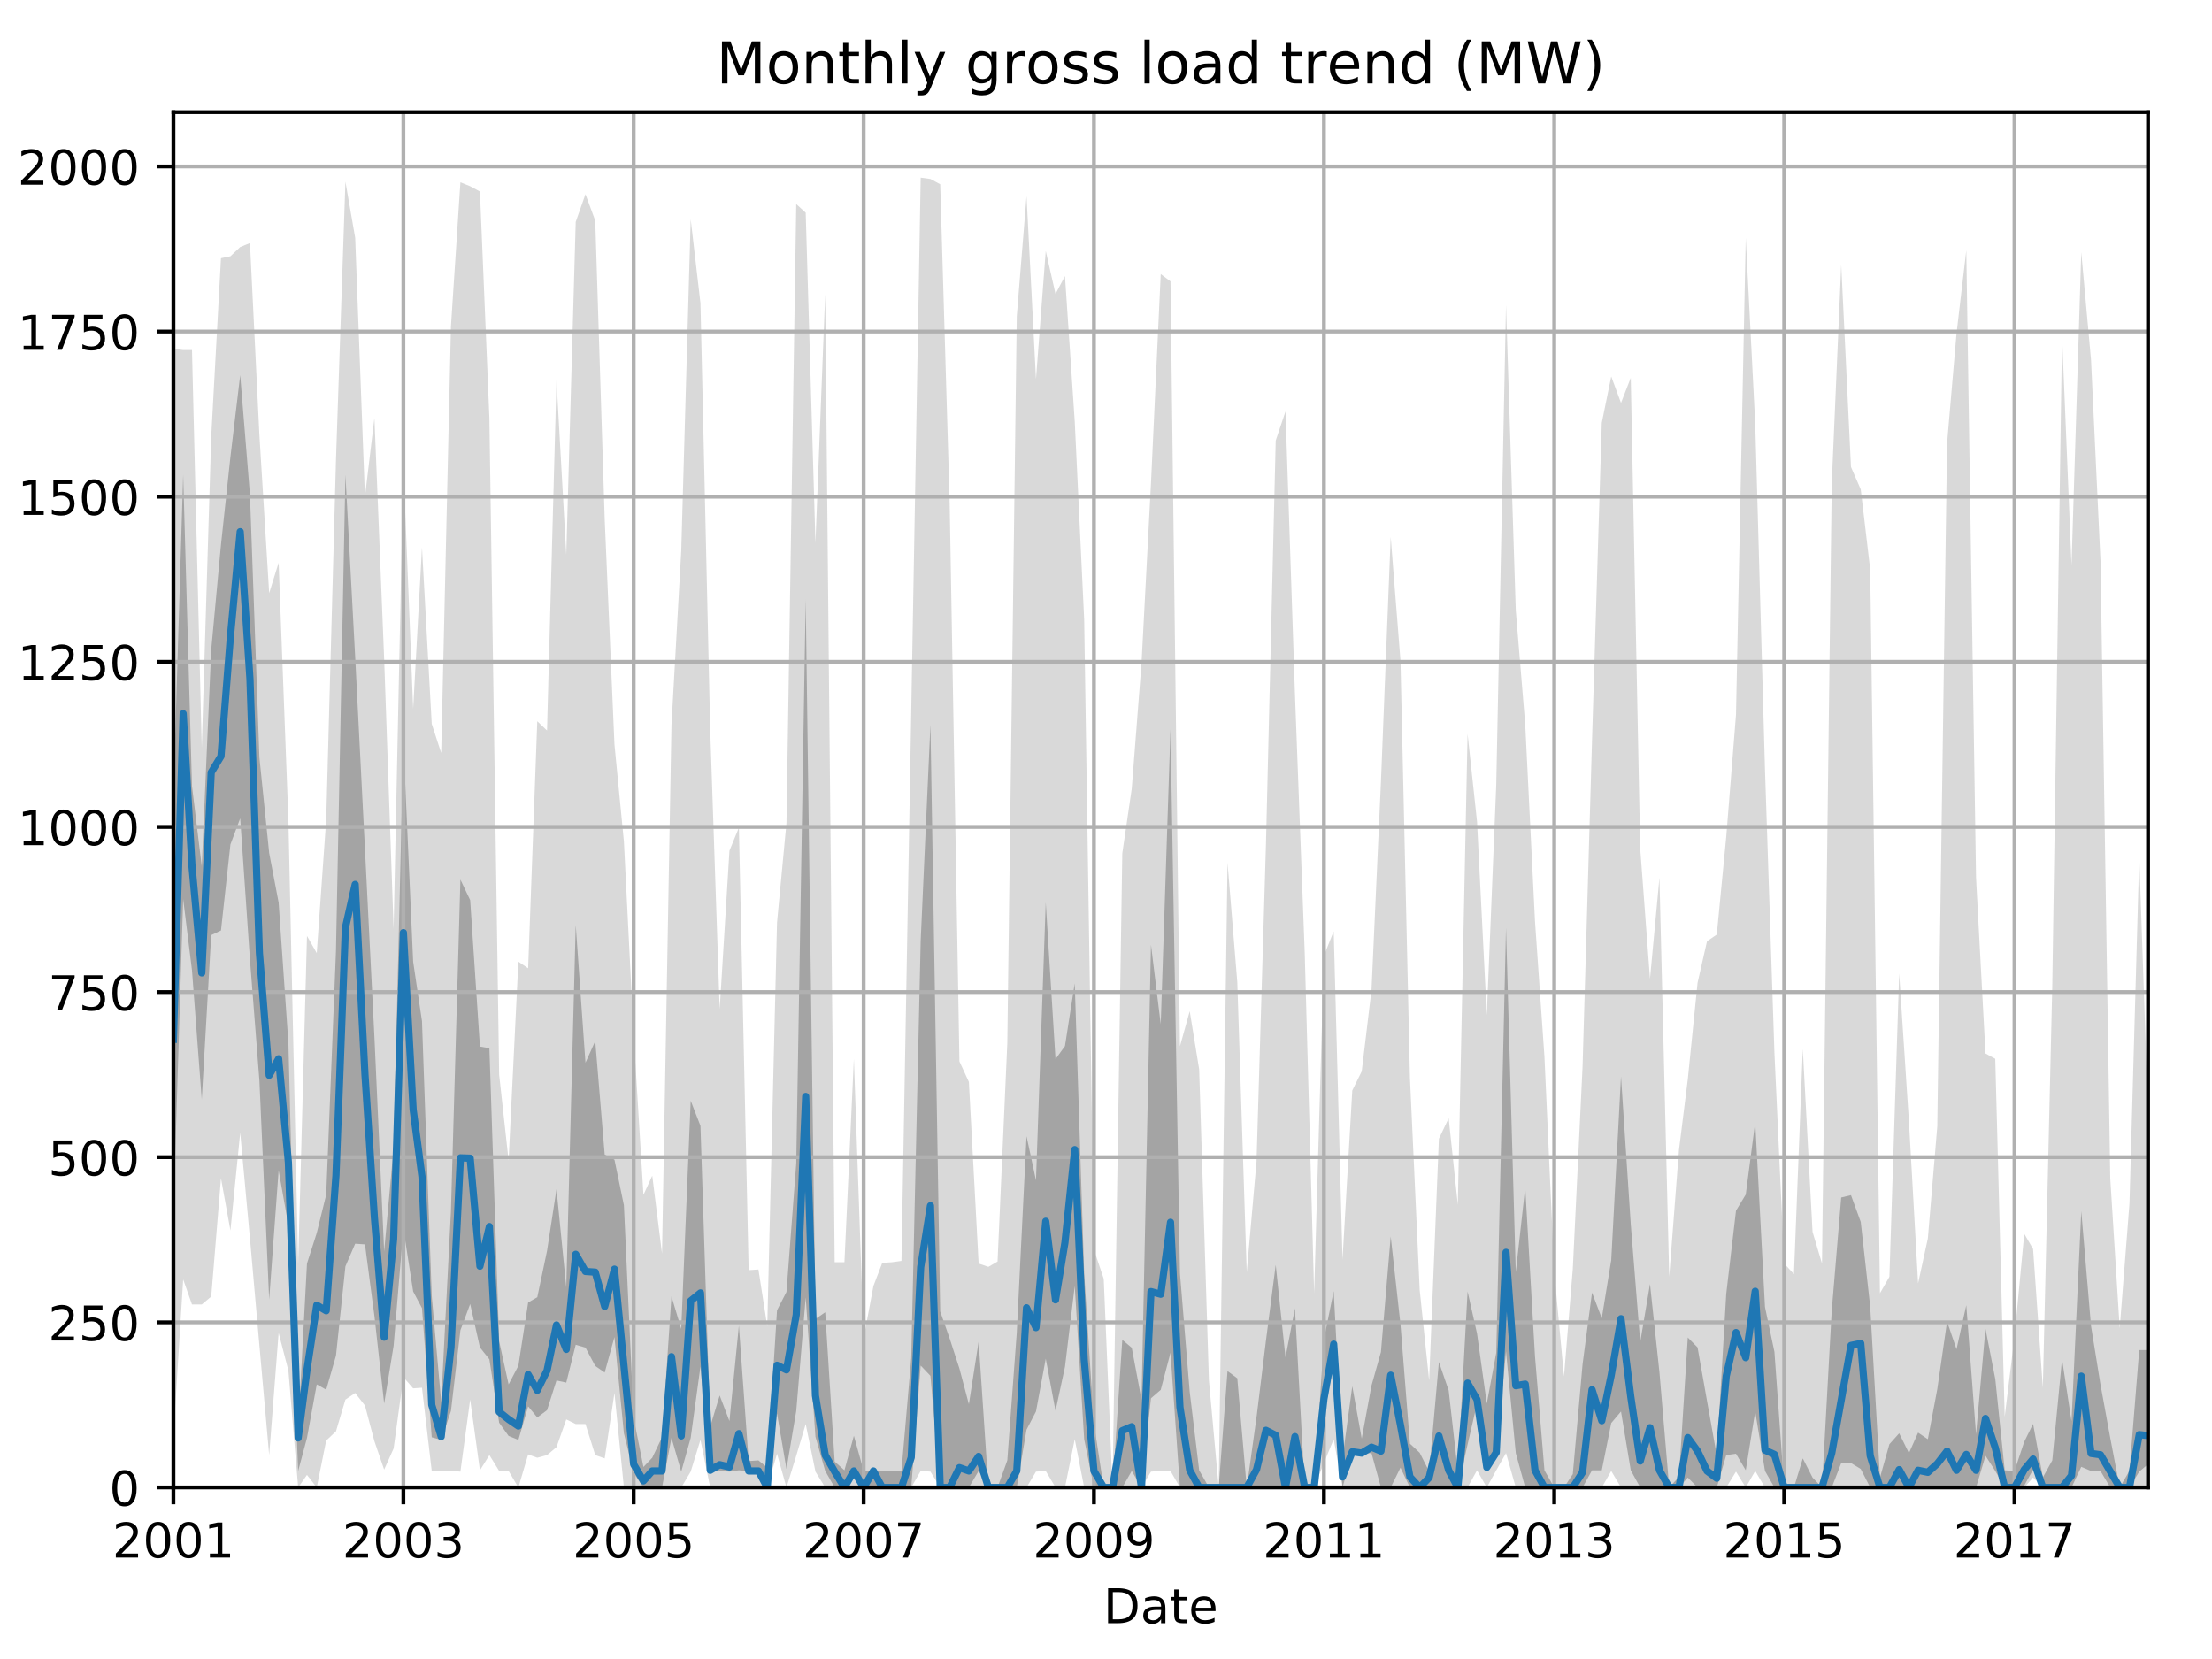 <?xml version="1.0" encoding="utf-8" standalone="no"?>
<!DOCTYPE svg PUBLIC "-//W3C//DTD SVG 1.1//EN"
  "http://www.w3.org/Graphics/SVG/1.1/DTD/svg11.dtd">
<!-- Created with matplotlib (http://matplotlib.org/) -->
<svg height="345.6pt" version="1.1" viewBox="0 0 460.8 345.6" width="460.8pt" xmlns="http://www.w3.org/2000/svg" xmlns:xlink="http://www.w3.org/1999/xlink">
 <defs>
  <style type="text/css">
*{stroke-linecap:butt;stroke-linejoin:round;}
  </style>
 </defs>
 <g id="figure_1">
  <g id="patch_1">
   <path d="M 0 345.6 
L 460.8 345.6 
L 460.8 0 
L 0 0 
z
" style="fill:none;"/>
  </g>
  <g id="axes_1">
   <g id="patch_2">
    <path d="M 36.124 309.863 
L 447.48 309.863 
L 447.48 23.365 
L 36.124 23.365 
z
" style="fill:none;"/>
   </g>
   <g id="PolyCollection_1">
    <path clip-path="url(#p03281d3fcb)" d="M 36.124 72.646 
L 36.124 299.131 
L 38.158 266.52 
L 39.996 271.749 
L 42.031 271.749 
L 43.999 270.098 
L 46.034 245.468 
L 48.003 256.338 
L 50.037 235.974 
L 52.072 257.989 
L 54.04 280.28 
L 56.075 303.121 
L 58.044 277.666 
L 60.078 285.509 
L 62.113 309.863 
L 63.95 307.249 
L 65.985 309.863 
L 67.954 300.094 
L 69.988 298.168 
L 71.957 291.563 
L 73.991 290.187 
L 76.026 292.801 
L 77.995 300.232 
L 80.029 306.148 
L 81.998 301.745 
L 84.032 286.885 
L 86.067 289.224 
L 87.904 289.086 
L 89.939 306.424 
L 91.908 306.424 
L 93.942 306.424 
L 95.911 306.561 
L 97.946 291.563 
L 99.98 306.286 
L 101.949 303.121 
L 103.983 306.424 
L 105.952 306.424 
L 107.987 309.863 
L 110.021 302.984 
L 111.924 303.672 
L 113.959 303.121 
L 115.928 301.47 
L 117.962 295.691 
L 119.931 296.654 
L 121.965 296.654 
L 124 303.121 
L 125.969 303.809 
L 128.003 290.187 
L 129.972 309.863 
L 132.006 309.863 
L 134.041 309.863 
L 135.878 309.863 
L 137.913 309.863 
L 139.882 309.863 
L 141.916 309.863 
L 143.885 306.561 
L 145.92 299.956 
L 147.954 309.863 
L 149.923 309.863 
L 151.957 309.863 
L 153.926 309.863 
L 155.961 309.863 
L 157.995 309.863 
L 159.833 309.863 
L 161.867 302.846 
L 163.836 309.863 
L 165.87 303.259 
L 167.839 296.654 
L 169.874 306.561 
L 171.908 309.863 
L 173.877 309.863 
L 175.912 309.863 
L 177.88 309.863 
L 179.915 309.863 
L 181.949 309.863 
L 183.787 309.863 
L 185.821 309.863 
L 187.79 309.863 
L 189.825 309.863 
L 191.794 306.424 
L 193.828 306.561 
L 195.862 309.863 
L 197.831 309.863 
L 199.866 309.863 
L 201.835 309.863 
L 203.869 309.863 
L 205.904 309.863 
L 207.807 309.863 
L 209.841 309.863 
L 211.81 309.863 
L 213.844 309.863 
L 215.813 306.561 
L 217.848 306.424 
L 219.882 309.863 
L 221.851 309.863 
L 223.886 299.819 
L 225.854 309.863 
L 227.889 309.863 
L 229.923 309.863 
L 231.761 309.863 
L 233.795 309.863 
L 235.764 309.863 
L 237.799 309.863 
L 239.768 306.561 
L 241.802 306.424 
L 243.836 306.424 
L 245.805 309.863 
L 247.84 309.863 
L 249.809 309.863 
L 251.843 309.863 
L 253.878 309.863 
L 255.715 309.863 
L 257.75 309.863 
L 259.718 309.863 
L 261.753 309.863 
L 263.722 309.863 
L 265.756 309.863 
L 267.791 309.863 
L 269.76 309.863 
L 271.794 309.863 
L 273.763 309.863 
L 275.797 304.772 
L 277.832 299.819 
L 279.669 309.863 
L 281.704 309.863 
L 283.673 309.863 
L 285.707 309.863 
L 287.676 309.863 
L 289.71 309.863 
L 291.745 309.863 
L 293.714 309.863 
L 295.748 309.863 
L 297.717 309.863 
L 299.751 309.863 
L 301.786 309.863 
L 303.689 309.863 
L 305.724 309.863 
L 307.692 306.286 
L 309.727 309.863 
L 311.696 306.286 
L 313.73 302.708 
L 315.765 309.863 
L 317.734 309.863 
L 319.768 309.863 
L 321.737 309.863 
L 323.771 309.863 
L 325.806 309.863 
L 327.643 309.863 
L 329.678 309.863 
L 331.647 309.863 
L 333.681 309.863 
L 335.65 306.424 
L 337.684 309.863 
L 339.719 309.863 
L 341.688 309.863 
L 343.722 309.863 
L 345.691 309.863 
L 347.726 309.863 
L 349.76 309.863 
L 351.598 309.863 
L 353.632 309.863 
L 355.601 309.863 
L 357.635 309.863 
L 359.604 309.863 
L 361.639 306.561 
L 363.673 309.863 
L 365.642 306.424 
L 367.676 309.863 
L 369.645 309.863 
L 371.68 309.863 
L 373.714 309.863 
L 375.552 309.863 
L 377.586 309.863 
L 379.555 309.863 
L 381.59 309.863 
L 383.558 309.863 
L 385.593 309.863 
L 387.627 309.863 
L 389.596 309.863 
L 391.631 309.863 
L 393.599 309.863 
L 395.634 309.863 
L 397.668 309.863 
L 399.572 309.863 
L 401.606 309.863 
L 403.575 309.863 
L 405.609 309.863 
L 407.578 309.863 
L 409.613 309.863 
L 411.647 309.863 
L 413.616 309.863 
L 415.65 309.863 
L 417.619 309.863 
L 419.654 309.863 
L 421.688 309.863 
L 423.526 307.8 
L 425.56 309.863 
L 427.529 309.863 
L 429.564 309.863 
L 431.532 309.863 
L 433.567 309.863 
L 435.601 309.863 
L 437.57 309.863 
L 439.605 309.863 
L 441.573 309.863 
L 443.608 309.863 
L 445.642 309.863 
L 447.48 309.863 
L 447.48 232.121 
L 447.48 232.121 
L 445.642 178.458 
L 443.608 250.697 
L 441.573 276.703 
L 439.605 245.468 
L 437.57 116.814 
L 435.601 74.985 
L 433.567 52.556 
L 431.532 117.778 
L 429.564 70.031 
L 427.529 205.427 
L 425.56 289.086 
L 423.526 260.191 
L 421.688 257.026 
L 419.654 278.491 
L 417.619 295.141 
L 415.65 220.563 
L 413.616 219.462 
L 411.647 182.861 
L 409.613 52.144 
L 407.578 69.481 
L 405.609 92.322 
L 403.575 234.598 
L 401.606 257.989 
L 399.572 267.346 
L 397.668 233.635 
L 395.634 202.813 
L 393.599 265.97 
L 391.631 269.41 
L 389.596 118.603 
L 387.627 101.954 
L 385.593 97.275 
L 383.558 55.171 
L 381.59 100.578 
L 379.555 263.218 
L 377.586 256.613 
L 375.552 218.499 
L 373.714 265.42 
L 371.68 263.218 
L 369.645 219.324 
L 367.676 160.295 
L 365.642 88.194 
L 363.673 49.529 
L 361.639 148.875 
L 359.604 174.33 
L 357.635 194.694 
L 355.601 196.07 
L 353.632 204.739 
L 351.598 224.828 
L 349.76 239.551 
L 347.726 265.97 
L 345.691 182.861 
L 343.722 203.913 
L 341.688 176.807 
L 339.719 78.7 
L 337.684 83.929 
L 335.65 78.425 
L 333.681 88.056 
L 331.647 154.241 
L 329.678 222.214 
L 327.643 264.319 
L 325.806 286.747 
L 323.771 264.869 
L 321.737 220.15 
L 319.768 191.943 
L 317.734 150.938 
L 315.765 127.134 
L 313.73 63.564 
L 311.696 163.46 
L 309.727 211.481 
L 307.692 171.165 
L 305.724 152.865 
L 303.689 250.972 
L 301.786 232.947 
L 299.751 237.212 
L 297.717 287.573 
L 295.748 268.722 
L 293.714 224.416 
L 291.745 137.592 
L 289.71 111.861 
L 287.676 162.909 
L 285.707 206.253 
L 283.673 223.177 
L 281.704 227.167 
L 279.669 262.392 
L 277.832 194.006 
L 275.797 199.098 
L 273.763 269.41 
L 271.794 198.41 
L 269.76 144.471 
L 267.791 85.717 
L 265.756 91.772 
L 263.722 175.844 
L 261.753 242.028 
L 259.718 265.007 
L 257.75 204.601 
L 255.715 179.696 
L 253.878 309.863 
L 251.843 287.573 
L 249.809 222.764 
L 247.84 210.656 
L 245.805 217.948 
L 243.836 58.611 
L 241.802 57.097 
L 239.768 100.715 
L 237.799 138.142 
L 235.764 164.285 
L 233.795 177.77 
L 231.761 309.863 
L 229.923 266.383 
L 227.889 260.328 
L 225.854 129.061 
L 223.886 87.781 
L 221.851 57.51 
L 219.882 61.225 
L 217.848 52.281 
L 215.813 78.975 
L 213.844 40.861 
L 211.81 65.903 
L 209.841 217.26 
L 207.807 262.805 
L 205.904 263.906 
L 203.869 263.218 
L 201.835 225.379 
L 199.866 221.113 
L 197.831 104.706 
L 195.862 38.384 
L 193.828 37.283 
L 191.794 37.008 
L 189.825 148.324 
L 187.79 262.668 
L 185.821 262.943 
L 183.787 263.08 
L 181.949 267.896 
L 179.915 278.766 
L 177.88 220.563 
L 175.912 262.943 
L 173.877 262.943 
L 171.908 61.225 
L 169.874 113.099 
L 167.839 44.3 
L 165.87 42.512 
L 163.836 171.441 
L 161.867 192.218 
L 159.833 276.29 
L 157.995 264.456 
L 155.961 264.594 
L 153.926 172.404 
L 151.957 177.22 
L 149.923 210.243 
L 147.954 152.177 
L 145.92 63.151 
L 143.885 45.676 
L 141.916 114.75 
L 139.882 150.938 
L 137.913 261.154 
L 135.878 244.918 
L 134.041 248.908 
L 132.006 215.609 
L 129.972 175.293 
L 128.003 155.066 
L 125.969 108.146 
L 124 45.952 
L 121.965 40.448 
L 119.931 46.227 
L 117.962 115.576 
L 115.928 79.25 
L 113.959 152.177 
L 111.924 150.251 
L 110.021 201.712 
L 107.987 200.336 
L 105.952 241.753 
L 103.983 223.865 
L 101.949 87.093 
L 99.98 39.897 
L 97.946 38.797 
L 95.911 37.971 
L 93.942 67.967 
L 91.908 156.855 
L 89.939 150.801 
L 87.904 114.062 
L 86.067 147.636 
L 84.032 97.138 
L 81.998 193.456 
L 80.029 137.316 
L 77.995 87.093 
L 76.026 103.467 
L 73.991 49.529 
L 71.957 37.833 
L 69.988 95.9 
L 67.954 170.753 
L 65.985 198.547 
L 63.95 194.97 
L 62.113 263.356 
L 60.078 170.753 
L 58.044 117.227 
L 56.075 123.557 
L 54.04 90.671 
L 52.072 50.63 
L 50.037 51.456 
L 48.003 53.382 
L 46.034 53.795 
L 43.999 90.946 
L 42.031 155.754 
L 39.996 72.921 
L 38.158 72.921 
L 36.124 72.646 
z
" style="fill:#808080;fill-opacity:0.3;"/>
   </g>
   <g id="PolyCollection_2">
    <path clip-path="url(#p03281d3fcb)" d="M 36.124 165.627 
L 36.124 252.485 
L 38.158 187.299 
L 39.996 202.125 
L 42.031 229.059 
L 43.999 194.798 
L 46.034 193.834 
L 48.003 175.912 
L 50.037 170.477 
L 52.072 199.889 
L 54.04 225.103 
L 56.075 270.717 
L 58.044 243.817 
L 60.078 255.272 
L 62.113 306.424 
L 63.95 299.544 
L 65.985 288.398 
L 67.954 289.499 
L 69.988 282.413 
L 71.957 263.803 
L 73.991 259.09 
L 76.026 259.228 
L 77.995 274.123 
L 80.029 292.389 
L 81.998 280.349 
L 84.032 255.96 
L 86.067 269.031 
L 87.904 272.506 
L 89.939 299.406 
L 91.908 299.956 
L 93.942 293.937 
L 95.911 277.115 
L 97.946 271.646 
L 99.98 280.693 
L 101.949 283.17 
L 103.983 296.379 
L 105.952 299.131 
L 107.987 299.956 
L 110.021 292.973 
L 111.924 295.278 
L 113.959 293.765 
L 115.928 287.573 
L 117.962 288.02 
L 119.931 280.142 
L 121.965 280.727 
L 124 284.546 
L 125.969 285.922 
L 128.003 278.526 
L 129.972 298.581 
L 132.006 306.836 
L 134.041 309.863 
L 135.878 309.863 
L 137.913 309.863 
L 139.882 299.544 
L 141.916 306.561 
L 143.885 299.544 
L 145.92 284.683 
L 147.954 306.561 
L 149.923 306.424 
L 151.957 306.561 
L 153.926 306.286 
L 155.961 306.458 
L 157.995 306.424 
L 159.833 309.863 
L 161.867 294.453 
L 163.836 306.011 
L 165.87 293.937 
L 167.839 270.27 
L 169.874 299.303 
L 171.908 306.424 
L 173.877 309.863 
L 175.912 309.863 
L 177.88 306.424 
L 179.915 309.863 
L 181.949 309.863 
L 183.787 309.863 
L 185.821 309.863 
L 187.79 309.863 
L 189.825 309.863 
L 191.794 284.477 
L 193.828 286.61 
L 195.862 309.863 
L 197.831 309.863 
L 199.866 309.863 
L 201.835 309.863 
L 203.869 306.424 
L 205.904 309.863 
L 207.807 309.863 
L 209.841 309.863 
L 211.81 309.863 
L 213.844 297.824 
L 215.813 294.04 
L 217.848 283.032 
L 219.882 293.902 
L 221.851 284.752 
L 223.886 267.896 
L 225.854 299.819 
L 227.889 309.863 
L 229.923 309.863 
L 231.761 309.863 
L 233.795 309.863 
L 235.764 306.424 
L 237.799 309.863 
L 239.768 291.288 
L 241.802 289.533 
L 243.836 281.794 
L 245.805 309.863 
L 247.84 309.863 
L 249.809 309.863 
L 251.843 309.863 
L 253.878 309.863 
L 255.715 309.863 
L 257.75 309.863 
L 259.718 309.863 
L 261.753 309.863 
L 263.722 309.863 
L 265.756 309.863 
L 267.791 309.863 
L 269.76 309.863 
L 271.794 309.863 
L 273.763 309.863 
L 275.797 294.728 
L 277.832 284.27 
L 279.669 309.863 
L 281.704 302.708 
L 283.673 302.846 
L 285.707 302.708 
L 287.676 309.863 
L 289.71 309.863 
L 291.745 305.736 
L 293.714 309.863 
L 295.748 309.863 
L 297.717 309.863 
L 299.751 309.863 
L 301.786 309.863 
L 303.689 309.863 
L 305.724 300.92 
L 307.692 292.389 
L 309.727 306.148 
L 311.696 302.846 
L 313.73 281.518 
L 315.765 302.708 
L 317.734 309.863 
L 319.768 309.863 
L 321.737 309.863 
L 323.771 309.863 
L 325.806 309.863 
L 327.643 309.863 
L 329.678 309.863 
L 331.647 306.286 
L 333.681 306.286 
L 335.65 296.448 
L 337.684 294.04 
L 339.719 306.286 
L 341.688 309.863 
L 343.722 309.863 
L 345.691 309.863 
L 347.726 309.863 
L 349.76 309.863 
L 351.598 307.8 
L 353.632 309.863 
L 355.601 309.863 
L 357.635 309.863 
L 359.604 303.121 
L 361.639 302.846 
L 363.673 306.286 
L 365.642 294.04 
L 367.676 306.424 
L 369.645 309.863 
L 371.68 309.863 
L 373.714 309.863 
L 375.552 309.863 
L 377.586 309.863 
L 379.555 309.863 
L 381.59 309.863 
L 383.558 304.772 
L 385.593 304.772 
L 387.627 306.011 
L 389.596 309.863 
L 391.631 309.863 
L 393.599 309.863 
L 395.634 309.863 
L 397.668 309.863 
L 399.572 309.863 
L 401.606 309.863 
L 403.575 309.863 
L 405.609 309.863 
L 407.578 309.863 
L 409.613 309.863 
L 411.647 309.863 
L 413.616 303.259 
L 415.65 306.424 
L 417.619 309.863 
L 419.654 309.863 
L 421.688 309.451 
L 423.526 306.148 
L 425.56 309.863 
L 427.529 309.863 
L 429.564 309.863 
L 431.532 309.863 
L 433.567 305.564 
L 435.601 306.424 
L 437.57 306.424 
L 439.605 309.863 
L 441.573 309.863 
L 443.608 309.863 
L 445.642 306.561 
L 447.48 305.013 
L 447.48 281.243 
L 447.48 281.243 
L 445.642 281.243 
L 443.608 306.389 
L 441.573 309.863 
L 439.605 299.544 
L 437.57 288.433 
L 435.601 276.221 
L 433.567 252.313 
L 431.532 296.069 
L 429.564 283.135 
L 427.529 304.222 
L 425.56 307.765 
L 423.526 296.62 
L 421.688 300.335 
L 419.654 306.424 
L 417.619 306.286 
L 415.65 287.263 
L 413.616 276.806 
L 411.647 298.787 
L 409.613 271.887 
L 407.578 281.071 
L 405.609 275.292 
L 403.575 289.361 
L 401.606 299.819 
L 399.572 298.443 
L 397.668 302.708 
L 395.634 298.581 
L 393.599 300.851 
L 391.631 307.8 
L 389.596 272.162 
L 387.627 254.549 
L 385.593 248.977 
L 383.558 249.458 
L 381.59 272.953 
L 379.555 309.863 
L 377.586 307.8 
L 375.552 303.809 
L 373.714 309.863 
L 371.68 309.863 
L 369.645 281.622 
L 367.676 272.265 
L 365.642 233.772 
L 363.673 248.839 
L 361.639 252.21 
L 359.604 269.547 
L 357.635 303.224 
L 355.601 291.838 
L 353.632 280.693 
L 351.598 278.629 
L 349.76 307.662 
L 347.726 309.863 
L 345.691 285.853 
L 343.722 267.483 
L 341.688 279.592 
L 339.719 255.031 
L 337.684 224.244 
L 335.65 262.496 
L 333.681 274.604 
L 331.647 269.272 
L 329.678 284.202 
L 327.643 307.077 
L 325.806 309.863 
L 323.771 309.863 
L 321.737 306.286 
L 319.768 282.585 
L 317.734 247.36 
L 315.765 265.007 
L 313.73 193.25 
L 311.696 281.794 
L 309.727 292.389 
L 307.692 277.803 
L 305.724 269.031 
L 303.689 306.424 
L 301.786 289.671 
L 299.751 283.72 
L 297.717 306.527 
L 295.748 302.64 
L 293.714 300.748 
L 291.745 275.877 
L 289.71 257.576 
L 287.676 281.656 
L 285.707 288.639 
L 283.673 299.681 
L 281.704 288.777 
L 279.669 303.775 
L 277.832 268.963 
L 275.797 279.007 
L 273.763 309.863 
L 271.794 309.863 
L 269.76 272.54 
L 267.791 282.757 
L 265.756 263.493 
L 263.722 279.248 
L 261.753 295.278 
L 259.718 309.863 
L 257.75 287.126 
L 255.715 285.612 
L 253.878 309.863 
L 251.843 309.863 
L 249.809 306.286 
L 247.84 289.981 
L 245.805 265.248 
L 243.836 151.902 
L 241.802 213.373 
L 239.768 196.793 
L 237.799 291.563 
L 235.764 280.762 
L 233.795 279.11 
L 231.761 309.863 
L 229.923 309.863 
L 227.889 296.585 
L 225.854 265.282 
L 223.886 204.842 
L 221.851 217.914 
L 219.882 220.632 
L 217.848 187.987 
L 215.813 245.881 
L 213.844 236.696 
L 211.81 277.631 
L 209.841 304.222 
L 207.807 309.863 
L 205.904 309.863 
L 203.869 279.454 
L 201.835 292.526 
L 199.866 285.096 
L 197.831 278.835 
L 195.862 273.194 
L 193.828 150.938 
L 191.794 195.967 
L 189.825 282.894 
L 187.79 306.424 
L 185.821 306.424 
L 183.787 306.424 
L 181.949 306.424 
L 179.915 306.424 
L 177.88 299.097 
L 175.912 306.286 
L 173.877 304.463 
L 171.908 273.366 
L 169.874 274.776 
L 167.839 124.898 
L 165.87 242.372 
L 163.836 269.135 
L 161.867 272.953 
L 159.833 305.701 
L 157.995 304.222 
L 155.961 304.36 
L 153.926 276.118 
L 151.957 296.035 
L 149.923 290.703 
L 147.954 297.17 
L 145.92 234.529 
L 143.885 229.3 
L 141.916 276.84 
L 139.882 270.063 
L 137.913 299.406 
L 135.878 303.672 
L 134.041 305.598 
L 132.006 295.416 
L 129.972 251.075 
L 128.003 241.581 
L 125.969 240.514 
L 124 216.882 
L 121.965 221.388 
L 119.931 192.665 
L 117.962 268.171 
L 115.928 247.738 
L 113.959 260.569 
L 111.924 270.235 
L 110.021 271.336 
L 107.987 284.511 
L 105.952 288.398 
L 103.983 279.42 
L 101.949 218.361 
L 99.98 218.017 
L 97.946 187.505 
L 95.911 183.239 
L 93.942 252.279 
L 91.908 291.976 
L 89.939 269.96 
L 87.904 212.72 
L 86.067 200.336 
L 84.032 154.619 
L 81.998 239.138 
L 80.029 260.707 
L 77.995 215.988 
L 76.026 176.841 
L 73.991 136.869 
L 71.957 98.892 
L 69.988 198.134 
L 67.954 248.873 
L 65.985 256.854 
L 63.95 263.218 
L 62.113 297.583 
L 60.078 217.26 
L 58.044 188.021 
L 56.075 177.701 
L 54.04 157.818 
L 52.072 103.055 
L 50.037 78.149 
L 48.003 95.177 
L 46.034 113.478 
L 43.999 135.356 
L 42.031 180.488 
L 39.996 163.735 
L 38.158 98.858 
L 36.124 165.627 
z
" style="fill:#808080;fill-opacity:0.6;"/>
   </g>
   <g id="matplotlib.axis_1">
    <g id="xtick_1">
     <g id="line2d_1">
      <path clip-path="url(#p03281d3fcb)" d="M 36.124 309.863 
L 36.124 23.365 
" style="fill:none;stroke:#b0b0b0;stroke-linecap:square;stroke-width:0.8;"/>
     </g>
     <g id="line2d_2">
      <defs>
       <path d="M 0 0 
L 0 3.5 
" id="m86005907a4" style="stroke:#000000;stroke-width:0.8;"/>
      </defs>
      <g>
       <use style="stroke:#000000;stroke-width:0.8;" x="36.124" xlink:href="#m86005907a4" y="309.863"/>
      </g>
     </g>
     <g id="text_1">
      <!-- 2001 -->
      <defs>
       <path d="M 19.188 8.297 
L 53.609 8.297 
L 53.609 0 
L 7.328 0 
L 7.328 8.297 
Q 12.938 14.109 22.625 23.891 
Q 32.328 33.688 34.812 36.531 
Q 39.547 41.844 41.422 45.531 
Q 43.312 49.219 43.312 52.781 
Q 43.312 58.594 39.234 62.25 
Q 35.156 65.922 28.609 65.922 
Q 23.969 65.922 18.812 64.312 
Q 13.672 62.703 7.812 59.422 
L 7.812 69.391 
Q 13.766 71.781 18.938 73 
Q 24.125 74.219 28.422 74.219 
Q 39.75 74.219 46.484 68.547 
Q 53.219 62.891 53.219 53.422 
Q 53.219 48.922 51.531 44.891 
Q 49.859 40.875 45.406 35.406 
Q 44.188 33.984 37.641 27.219 
Q 31.109 20.453 19.188 8.297 
z
" id="DejaVuSans-32"/>
       <path d="M 31.781 66.406 
Q 24.172 66.406 20.328 58.906 
Q 16.5 51.422 16.5 36.375 
Q 16.5 21.391 20.328 13.891 
Q 24.172 6.391 31.781 6.391 
Q 39.453 6.391 43.281 13.891 
Q 47.125 21.391 47.125 36.375 
Q 47.125 51.422 43.281 58.906 
Q 39.453 66.406 31.781 66.406 
z
M 31.781 74.219 
Q 44.047 74.219 50.516 64.516 
Q 56.984 54.828 56.984 36.375 
Q 56.984 17.969 50.516 8.266 
Q 44.047 -1.422 31.781 -1.422 
Q 19.531 -1.422 13.062 8.266 
Q 6.594 17.969 6.594 36.375 
Q 6.594 54.828 13.062 64.516 
Q 19.531 74.219 31.781 74.219 
z
" id="DejaVuSans-30"/>
       <path d="M 12.406 8.297 
L 28.516 8.297 
L 28.516 63.922 
L 10.984 60.406 
L 10.984 69.391 
L 28.422 72.906 
L 38.281 72.906 
L 38.281 8.297 
L 54.391 8.297 
L 54.391 0 
L 12.406 0 
z
" id="DejaVuSans-31"/>
      </defs>
      <g transform="translate(23.399 324.462)scale(0.1 -0.1)">
       <use xlink:href="#DejaVuSans-32"/>
       <use x="63.623" xlink:href="#DejaVuSans-30"/>
       <use x="127.246" xlink:href="#DejaVuSans-30"/>
       <use x="190.869" xlink:href="#DejaVuSans-31"/>
      </g>
     </g>
    </g>
    <g id="xtick_2">
     <g id="line2d_3">
      <path clip-path="url(#p03281d3fcb)" d="M 84.032 309.863 
L 84.032 23.365 
" style="fill:none;stroke:#b0b0b0;stroke-linecap:square;stroke-width:0.8;"/>
     </g>
     <g id="line2d_4">
      <g>
       <use style="stroke:#000000;stroke-width:0.8;" x="84.032" xlink:href="#m86005907a4" y="309.863"/>
      </g>
     </g>
     <g id="text_2">
      <!-- 2003 -->
      <defs>
       <path d="M 40.578 39.312 
Q 47.656 37.797 51.625 33 
Q 55.609 28.219 55.609 21.188 
Q 55.609 10.406 48.188 4.484 
Q 40.766 -1.422 27.094 -1.422 
Q 22.516 -1.422 17.656 -0.516 
Q 12.797 0.391 7.625 2.203 
L 7.625 11.719 
Q 11.719 9.328 16.594 8.109 
Q 21.484 6.891 26.812 6.891 
Q 36.078 6.891 40.938 10.547 
Q 45.797 14.203 45.797 21.188 
Q 45.797 27.641 41.281 31.266 
Q 36.766 34.906 28.719 34.906 
L 20.219 34.906 
L 20.219 43.016 
L 29.109 43.016 
Q 36.375 43.016 40.234 45.922 
Q 44.094 48.828 44.094 54.297 
Q 44.094 59.906 40.109 62.906 
Q 36.141 65.922 28.719 65.922 
Q 24.656 65.922 20.016 65.031 
Q 15.375 64.156 9.812 62.312 
L 9.812 71.094 
Q 15.438 72.656 20.344 73.438 
Q 25.25 74.219 29.594 74.219 
Q 40.828 74.219 47.359 69.109 
Q 53.906 64.016 53.906 55.328 
Q 53.906 49.266 50.438 45.094 
Q 46.969 40.922 40.578 39.312 
z
" id="DejaVuSans-33"/>
      </defs>
      <g transform="translate(71.307 324.462)scale(0.1 -0.1)">
       <use xlink:href="#DejaVuSans-32"/>
       <use x="63.623" xlink:href="#DejaVuSans-30"/>
       <use x="127.246" xlink:href="#DejaVuSans-30"/>
       <use x="190.869" xlink:href="#DejaVuSans-33"/>
      </g>
     </g>
    </g>
    <g id="xtick_3">
     <g id="line2d_5">
      <path clip-path="url(#p03281d3fcb)" d="M 132.006 309.863 
L 132.006 23.365 
" style="fill:none;stroke:#b0b0b0;stroke-linecap:square;stroke-width:0.8;"/>
     </g>
     <g id="line2d_6">
      <g>
       <use style="stroke:#000000;stroke-width:0.8;" x="132.006" xlink:href="#m86005907a4" y="309.863"/>
      </g>
     </g>
     <g id="text_3">
      <!-- 2005 -->
      <defs>
       <path d="M 10.797 72.906 
L 49.516 72.906 
L 49.516 64.594 
L 19.828 64.594 
L 19.828 46.734 
Q 21.969 47.469 24.109 47.828 
Q 26.266 48.188 28.422 48.188 
Q 40.625 48.188 47.75 41.5 
Q 54.891 34.812 54.891 23.391 
Q 54.891 11.625 47.562 5.094 
Q 40.234 -1.422 26.906 -1.422 
Q 22.312 -1.422 17.547 -0.641 
Q 12.797 0.141 7.719 1.703 
L 7.719 11.625 
Q 12.109 9.234 16.797 8.062 
Q 21.484 6.891 26.703 6.891 
Q 35.156 6.891 40.078 11.328 
Q 45.016 15.766 45.016 23.391 
Q 45.016 31 40.078 35.438 
Q 35.156 39.891 26.703 39.891 
Q 22.75 39.891 18.812 39.016 
Q 14.891 38.141 10.797 36.281 
z
" id="DejaVuSans-35"/>
      </defs>
      <g transform="translate(119.281 324.462)scale(0.1 -0.1)">
       <use xlink:href="#DejaVuSans-32"/>
       <use x="63.623" xlink:href="#DejaVuSans-30"/>
       <use x="127.246" xlink:href="#DejaVuSans-30"/>
       <use x="190.869" xlink:href="#DejaVuSans-35"/>
      </g>
     </g>
    </g>
    <g id="xtick_4">
     <g id="line2d_7">
      <path clip-path="url(#p03281d3fcb)" d="M 179.915 309.863 
L 179.915 23.365 
" style="fill:none;stroke:#b0b0b0;stroke-linecap:square;stroke-width:0.8;"/>
     </g>
     <g id="line2d_8">
      <g>
       <use style="stroke:#000000;stroke-width:0.8;" x="179.915" xlink:href="#m86005907a4" y="309.863"/>
      </g>
     </g>
     <g id="text_4">
      <!-- 2007 -->
      <defs>
       <path d="M 8.203 72.906 
L 55.078 72.906 
L 55.078 68.703 
L 28.609 0 
L 18.312 0 
L 43.219 64.594 
L 8.203 64.594 
z
" id="DejaVuSans-37"/>
      </defs>
      <g transform="translate(167.19 324.462)scale(0.1 -0.1)">
       <use xlink:href="#DejaVuSans-32"/>
       <use x="63.623" xlink:href="#DejaVuSans-30"/>
       <use x="127.246" xlink:href="#DejaVuSans-30"/>
       <use x="190.869" xlink:href="#DejaVuSans-37"/>
      </g>
     </g>
    </g>
    <g id="xtick_5">
     <g id="line2d_9">
      <path clip-path="url(#p03281d3fcb)" d="M 227.889 309.863 
L 227.889 23.365 
" style="fill:none;stroke:#b0b0b0;stroke-linecap:square;stroke-width:0.8;"/>
     </g>
     <g id="line2d_10">
      <g>
       <use style="stroke:#000000;stroke-width:0.8;" x="227.889" xlink:href="#m86005907a4" y="309.863"/>
      </g>
     </g>
     <g id="text_5">
      <!-- 2009 -->
      <defs>
       <path d="M 10.984 1.516 
L 10.984 10.5 
Q 14.703 8.734 18.5 7.812 
Q 22.312 6.891 25.984 6.891 
Q 35.75 6.891 40.891 13.453 
Q 46.047 20.016 46.781 33.406 
Q 43.953 29.203 39.594 26.953 
Q 35.25 24.703 29.984 24.703 
Q 19.047 24.703 12.672 31.312 
Q 6.297 37.938 6.297 49.422 
Q 6.297 60.641 12.938 67.422 
Q 19.578 74.219 30.609 74.219 
Q 43.266 74.219 49.922 64.516 
Q 56.594 54.828 56.594 36.375 
Q 56.594 19.141 48.406 8.859 
Q 40.234 -1.422 26.422 -1.422 
Q 22.703 -1.422 18.891 -0.688 
Q 15.094 0.047 10.984 1.516 
z
M 30.609 32.422 
Q 37.25 32.422 41.125 36.953 
Q 45.016 41.5 45.016 49.422 
Q 45.016 57.281 41.125 61.844 
Q 37.25 66.406 30.609 66.406 
Q 23.969 66.406 20.094 61.844 
Q 16.219 57.281 16.219 49.422 
Q 16.219 41.5 20.094 36.953 
Q 23.969 32.422 30.609 32.422 
z
" id="DejaVuSans-39"/>
      </defs>
      <g transform="translate(215.164 324.462)scale(0.1 -0.1)">
       <use xlink:href="#DejaVuSans-32"/>
       <use x="63.623" xlink:href="#DejaVuSans-30"/>
       <use x="127.246" xlink:href="#DejaVuSans-30"/>
       <use x="190.869" xlink:href="#DejaVuSans-39"/>
      </g>
     </g>
    </g>
    <g id="xtick_6">
     <g id="line2d_11">
      <path clip-path="url(#p03281d3fcb)" d="M 275.797 309.863 
L 275.797 23.365 
" style="fill:none;stroke:#b0b0b0;stroke-linecap:square;stroke-width:0.8;"/>
     </g>
     <g id="line2d_12">
      <g>
       <use style="stroke:#000000;stroke-width:0.8;" x="275.797" xlink:href="#m86005907a4" y="309.863"/>
      </g>
     </g>
     <g id="text_6">
      <!-- 2011 -->
      <g transform="translate(263.072 324.462)scale(0.1 -0.1)">
       <use xlink:href="#DejaVuSans-32"/>
       <use x="63.623" xlink:href="#DejaVuSans-30"/>
       <use x="127.246" xlink:href="#DejaVuSans-31"/>
       <use x="190.869" xlink:href="#DejaVuSans-31"/>
      </g>
     </g>
    </g>
    <g id="xtick_7">
     <g id="line2d_13">
      <path clip-path="url(#p03281d3fcb)" d="M 323.771 309.863 
L 323.771 23.365 
" style="fill:none;stroke:#b0b0b0;stroke-linecap:square;stroke-width:0.8;"/>
     </g>
     <g id="line2d_14">
      <g>
       <use style="stroke:#000000;stroke-width:0.8;" x="323.771" xlink:href="#m86005907a4" y="309.863"/>
      </g>
     </g>
     <g id="text_7">
      <!-- 2013 -->
      <g transform="translate(311.046 324.462)scale(0.1 -0.1)">
       <use xlink:href="#DejaVuSans-32"/>
       <use x="63.623" xlink:href="#DejaVuSans-30"/>
       <use x="127.246" xlink:href="#DejaVuSans-31"/>
       <use x="190.869" xlink:href="#DejaVuSans-33"/>
      </g>
     </g>
    </g>
    <g id="xtick_8">
     <g id="line2d_15">
      <path clip-path="url(#p03281d3fcb)" d="M 371.68 309.863 
L 371.68 23.365 
" style="fill:none;stroke:#b0b0b0;stroke-linecap:square;stroke-width:0.8;"/>
     </g>
     <g id="line2d_16">
      <g>
       <use style="stroke:#000000;stroke-width:0.8;" x="371.68" xlink:href="#m86005907a4" y="309.863"/>
      </g>
     </g>
     <g id="text_8">
      <!-- 2015 -->
      <g transform="translate(358.955 324.462)scale(0.1 -0.1)">
       <use xlink:href="#DejaVuSans-32"/>
       <use x="63.623" xlink:href="#DejaVuSans-30"/>
       <use x="127.246" xlink:href="#DejaVuSans-31"/>
       <use x="190.869" xlink:href="#DejaVuSans-35"/>
      </g>
     </g>
    </g>
    <g id="xtick_9">
     <g id="line2d_17">
      <path clip-path="url(#p03281d3fcb)" d="M 419.654 309.863 
L 419.654 23.365 
" style="fill:none;stroke:#b0b0b0;stroke-linecap:square;stroke-width:0.8;"/>
     </g>
     <g id="line2d_18">
      <g>
       <use style="stroke:#000000;stroke-width:0.8;" x="419.654" xlink:href="#m86005907a4" y="309.863"/>
      </g>
     </g>
     <g id="text_9">
      <!-- 2017 -->
      <g transform="translate(406.929 324.462)scale(0.1 -0.1)">
       <use xlink:href="#DejaVuSans-32"/>
       <use x="63.623" xlink:href="#DejaVuSans-30"/>
       <use x="127.246" xlink:href="#DejaVuSans-31"/>
       <use x="190.869" xlink:href="#DejaVuSans-37"/>
      </g>
     </g>
    </g>
    <g id="text_10">
     <!-- Date -->
     <defs>
      <path d="M 19.672 64.797 
L 19.672 8.109 
L 31.594 8.109 
Q 46.688 8.109 53.688 14.938 
Q 60.688 21.781 60.688 36.531 
Q 60.688 51.172 53.688 57.984 
Q 46.688 64.797 31.594 64.797 
z
M 9.812 72.906 
L 30.078 72.906 
Q 51.266 72.906 61.172 64.094 
Q 71.094 55.281 71.094 36.531 
Q 71.094 17.672 61.125 8.828 
Q 51.172 0 30.078 0 
L 9.812 0 
z
" id="DejaVuSans-44"/>
      <path d="M 34.281 27.484 
Q 23.391 27.484 19.188 25 
Q 14.984 22.516 14.984 16.5 
Q 14.984 11.719 18.141 8.906 
Q 21.297 6.109 26.703 6.109 
Q 34.188 6.109 38.703 11.406 
Q 43.219 16.703 43.219 25.484 
L 43.219 27.484 
z
M 52.203 31.203 
L 52.203 0 
L 43.219 0 
L 43.219 8.297 
Q 40.141 3.328 35.547 0.953 
Q 30.953 -1.422 24.312 -1.422 
Q 15.922 -1.422 10.953 3.297 
Q 6 8.016 6 15.922 
Q 6 25.141 12.172 29.828 
Q 18.359 34.516 30.609 34.516 
L 43.219 34.516 
L 43.219 35.406 
Q 43.219 41.609 39.141 45 
Q 35.062 48.391 27.688 48.391 
Q 23 48.391 18.547 47.266 
Q 14.109 46.141 10.016 43.891 
L 10.016 52.203 
Q 14.938 54.109 19.578 55.047 
Q 24.219 56 28.609 56 
Q 40.484 56 46.344 49.844 
Q 52.203 43.703 52.203 31.203 
z
" id="DejaVuSans-61"/>
      <path d="M 18.312 70.219 
L 18.312 54.688 
L 36.812 54.688 
L 36.812 47.703 
L 18.312 47.703 
L 18.312 18.016 
Q 18.312 11.328 20.141 9.422 
Q 21.969 7.516 27.594 7.516 
L 36.812 7.516 
L 36.812 0 
L 27.594 0 
Q 17.188 0 13.234 3.875 
Q 9.281 7.766 9.281 18.016 
L 9.281 47.703 
L 2.688 47.703 
L 2.688 54.688 
L 9.281 54.688 
L 9.281 70.219 
z
" id="DejaVuSans-74"/>
      <path d="M 56.203 29.594 
L 56.203 25.203 
L 14.891 25.203 
Q 15.484 15.922 20.484 11.062 
Q 25.484 6.203 34.422 6.203 
Q 39.594 6.203 44.453 7.469 
Q 49.312 8.734 54.109 11.281 
L 54.109 2.781 
Q 49.266 0.734 44.188 -0.344 
Q 39.109 -1.422 33.891 -1.422 
Q 20.797 -1.422 13.156 6.188 
Q 5.516 13.812 5.516 26.812 
Q 5.516 40.234 12.766 48.109 
Q 20.016 56 32.328 56 
Q 43.359 56 49.781 48.891 
Q 56.203 41.797 56.203 29.594 
z
M 47.219 32.234 
Q 47.125 39.594 43.094 43.984 
Q 39.062 48.391 32.422 48.391 
Q 24.906 48.391 20.391 44.141 
Q 15.875 39.891 15.188 32.172 
z
" id="DejaVuSans-65"/>
     </defs>
     <g transform="translate(229.851 338.14)scale(0.1 -0.1)">
      <use xlink:href="#DejaVuSans-44"/>
      <use x="77.002" xlink:href="#DejaVuSans-61"/>
      <use x="138.281" xlink:href="#DejaVuSans-74"/>
      <use x="177.49" xlink:href="#DejaVuSans-65"/>
     </g>
    </g>
   </g>
   <g id="matplotlib.axis_2">
    <g id="ytick_1">
     <g id="line2d_19">
      <path clip-path="url(#p03281d3fcb)" d="M 36.124 309.863 
L 447.48 309.863 
" style="fill:none;stroke:#b0b0b0;stroke-linecap:square;stroke-width:0.8;"/>
     </g>
     <g id="line2d_20">
      <defs>
       <path d="M 0 0 
L -3.5 0 
" id="m69964e8111" style="stroke:#000000;stroke-width:0.8;"/>
      </defs>
      <g>
       <use style="stroke:#000000;stroke-width:0.8;" x="36.124" xlink:href="#m69964e8111" y="309.863"/>
      </g>
     </g>
     <g id="text_11">
      <!-- 0 -->
      <g transform="translate(22.762 313.663)scale(0.1 -0.1)">
       <use xlink:href="#DejaVuSans-30"/>
      </g>
     </g>
    </g>
    <g id="ytick_2">
     <g id="line2d_21">
      <path clip-path="url(#p03281d3fcb)" d="M 36.124 275.464 
L 447.48 275.464 
" style="fill:none;stroke:#b0b0b0;stroke-linecap:square;stroke-width:0.8;"/>
     </g>
     <g id="line2d_22">
      <g>
       <use style="stroke:#000000;stroke-width:0.8;" x="36.124" xlink:href="#m69964e8111" y="275.464"/>
      </g>
     </g>
     <g id="text_12">
      <!-- 250 -->
      <g transform="translate(10.037 279.263)scale(0.1 -0.1)">
       <use xlink:href="#DejaVuSans-32"/>
       <use x="63.623" xlink:href="#DejaVuSans-35"/>
       <use x="127.246" xlink:href="#DejaVuSans-30"/>
      </g>
     </g>
    </g>
    <g id="ytick_3">
     <g id="line2d_23">
      <path clip-path="url(#p03281d3fcb)" d="M 36.124 241.065 
L 447.48 241.065 
" style="fill:none;stroke:#b0b0b0;stroke-linecap:square;stroke-width:0.8;"/>
     </g>
     <g id="line2d_24">
      <g>
       <use style="stroke:#000000;stroke-width:0.8;" x="36.124" xlink:href="#m69964e8111" y="241.065"/>
      </g>
     </g>
     <g id="text_13">
      <!-- 500 -->
      <g transform="translate(10.037 244.864)scale(0.1 -0.1)">
       <use xlink:href="#DejaVuSans-35"/>
       <use x="63.623" xlink:href="#DejaVuSans-30"/>
       <use x="127.246" xlink:href="#DejaVuSans-30"/>
      </g>
     </g>
    </g>
    <g id="ytick_4">
     <g id="line2d_25">
      <path clip-path="url(#p03281d3fcb)" d="M 36.124 206.665 
L 447.48 206.665 
" style="fill:none;stroke:#b0b0b0;stroke-linecap:square;stroke-width:0.8;"/>
     </g>
     <g id="line2d_26">
      <g>
       <use style="stroke:#000000;stroke-width:0.8;" x="36.124" xlink:href="#m69964e8111" y="206.665"/>
      </g>
     </g>
     <g id="text_14">
      <!-- 750 -->
      <g transform="translate(10.037 210.465)scale(0.1 -0.1)">
       <use xlink:href="#DejaVuSans-37"/>
       <use x="63.623" xlink:href="#DejaVuSans-35"/>
       <use x="127.246" xlink:href="#DejaVuSans-30"/>
      </g>
     </g>
    </g>
    <g id="ytick_5">
     <g id="line2d_27">
      <path clip-path="url(#p03281d3fcb)" d="M 36.124 172.266 
L 447.48 172.266 
" style="fill:none;stroke:#b0b0b0;stroke-linecap:square;stroke-width:0.8;"/>
     </g>
     <g id="line2d_28">
      <g>
       <use style="stroke:#000000;stroke-width:0.8;" x="36.124" xlink:href="#m69964e8111" y="172.266"/>
      </g>
     </g>
     <g id="text_15">
      <!-- 1000 -->
      <g transform="translate(3.674 176.065)scale(0.1 -0.1)">
       <use xlink:href="#DejaVuSans-31"/>
       <use x="63.623" xlink:href="#DejaVuSans-30"/>
       <use x="127.246" xlink:href="#DejaVuSans-30"/>
       <use x="190.869" xlink:href="#DejaVuSans-30"/>
      </g>
     </g>
    </g>
    <g id="ytick_6">
     <g id="line2d_29">
      <path clip-path="url(#p03281d3fcb)" d="M 36.124 137.867 
L 447.48 137.867 
" style="fill:none;stroke:#b0b0b0;stroke-linecap:square;stroke-width:0.8;"/>
     </g>
     <g id="line2d_30">
      <g>
       <use style="stroke:#000000;stroke-width:0.8;" x="36.124" xlink:href="#m69964e8111" y="137.867"/>
      </g>
     </g>
     <g id="text_16">
      <!-- 1250 -->
      <g transform="translate(3.674 141.666)scale(0.1 -0.1)">
       <use xlink:href="#DejaVuSans-31"/>
       <use x="63.623" xlink:href="#DejaVuSans-32"/>
       <use x="127.246" xlink:href="#DejaVuSans-35"/>
       <use x="190.869" xlink:href="#DejaVuSans-30"/>
      </g>
     </g>
    </g>
    <g id="ytick_7">
     <g id="line2d_31">
      <path clip-path="url(#p03281d3fcb)" d="M 36.124 103.467 
L 447.48 103.467 
" style="fill:none;stroke:#b0b0b0;stroke-linecap:square;stroke-width:0.8;"/>
     </g>
     <g id="line2d_32">
      <g>
       <use style="stroke:#000000;stroke-width:0.8;" x="36.124" xlink:href="#m69964e8111" y="103.467"/>
      </g>
     </g>
     <g id="text_17">
      <!-- 1500 -->
      <g transform="translate(3.674 107.267)scale(0.1 -0.1)">
       <use xlink:href="#DejaVuSans-31"/>
       <use x="63.623" xlink:href="#DejaVuSans-35"/>
       <use x="127.246" xlink:href="#DejaVuSans-30"/>
       <use x="190.869" xlink:href="#DejaVuSans-30"/>
      </g>
     </g>
    </g>
    <g id="ytick_8">
     <g id="line2d_33">
      <path clip-path="url(#p03281d3fcb)" d="M 36.124 69.068 
L 447.48 69.068 
" style="fill:none;stroke:#b0b0b0;stroke-linecap:square;stroke-width:0.8;"/>
     </g>
     <g id="line2d_34">
      <g>
       <use style="stroke:#000000;stroke-width:0.8;" x="36.124" xlink:href="#m69964e8111" y="69.068"/>
      </g>
     </g>
     <g id="text_18">
      <!-- 1750 -->
      <g transform="translate(3.674 72.867)scale(0.1 -0.1)">
       <use xlink:href="#DejaVuSans-31"/>
       <use x="63.623" xlink:href="#DejaVuSans-37"/>
       <use x="127.246" xlink:href="#DejaVuSans-35"/>
       <use x="190.869" xlink:href="#DejaVuSans-30"/>
      </g>
     </g>
    </g>
    <g id="ytick_9">
     <g id="line2d_35">
      <path clip-path="url(#p03281d3fcb)" d="M 36.124 34.669 
L 447.48 34.669 
" style="fill:none;stroke:#b0b0b0;stroke-linecap:square;stroke-width:0.8;"/>
     </g>
     <g id="line2d_36">
      <g>
       <use style="stroke:#000000;stroke-width:0.8;" x="36.124" xlink:href="#m69964e8111" y="34.669"/>
      </g>
     </g>
     <g id="text_19">
      <!-- 2000 -->
      <g transform="translate(3.674 38.468)scale(0.1 -0.1)">
       <use xlink:href="#DejaVuSans-32"/>
       <use x="63.623" xlink:href="#DejaVuSans-30"/>
       <use x="127.246" xlink:href="#DejaVuSans-30"/>
       <use x="190.869" xlink:href="#DejaVuSans-30"/>
      </g>
     </g>
    </g>
   </g>
   <g id="line2d_37">
    <path clip-path="url(#p03281d3fcb)" d="M 36.124 216.504 
L 38.158 148.668 
L 39.996 180.453 
L 42.031 202.675 
L 43.999 160.914 
L 46.034 157.543 
L 48.003 132.569 
L 50.037 110.76 
L 52.072 141.444 
L 54.04 198.547 
L 56.075 224.003 
L 58.044 220.563 
L 60.078 242.166 
L 62.113 299.544 
L 63.95 285.371 
L 65.985 271.887 
L 67.954 273.056 
L 69.988 244.849 
L 71.957 193.25 
L 73.991 184.237 
L 76.026 223.796 
L 77.995 253.655 
L 80.029 278.56 
L 81.998 258.127 
L 84.032 194.282 
L 86.067 231.158 
L 87.904 245.124 
L 89.939 292.664 
L 91.908 299.268 
L 93.942 280.693 
L 95.911 241.202 
L 97.946 241.271 
L 99.98 263.768 
L 101.949 255.513 
L 103.983 294.109 
L 105.952 295.691 
L 107.987 297.067 
L 110.021 286.334 
L 111.924 289.637 
L 113.959 285.509 
L 115.928 276.015 
L 117.962 281.106 
L 119.931 261.292 
L 121.965 264.869 
L 124 265.007 
L 125.969 272.162 
L 128.003 264.388 
L 132.006 305.048 
L 134.041 308.488 
L 135.878 306.424 
L 137.913 306.424 
L 139.882 282.619 
L 141.916 299.131 
L 143.885 270.992 
L 145.92 269.341 
L 147.954 306.286 
L 149.923 305.116 
L 151.957 305.598 
L 153.926 298.649 
L 155.961 306.424 
L 157.995 306.424 
L 159.833 309.863 
L 161.867 284.408 
L 163.836 285.371 
L 165.87 273.882 
L 167.839 228.406 
L 169.874 290.737 
L 171.908 303.121 
L 173.877 306.561 
L 175.912 309.863 
L 177.88 306.424 
L 179.915 309.863 
L 181.949 306.424 
L 183.787 309.863 
L 187.79 309.863 
L 189.825 303.603 
L 191.794 263.975 
L 193.828 251.178 
L 195.862 309.863 
L 197.831 309.863 
L 199.866 305.736 
L 201.835 306.424 
L 203.869 303.396 
L 205.904 309.863 
L 209.841 309.863 
L 211.81 306.424 
L 213.844 272.437 
L 215.813 276.565 
L 217.848 254.412 
L 219.882 270.786 
L 221.851 258.815 
L 223.886 239.482 
L 225.854 283.17 
L 227.889 306.424 
L 229.923 309.863 
L 231.761 309.863 
L 233.795 298.03 
L 235.764 297.205 
L 237.799 309.863 
L 239.768 269.066 
L 241.802 269.616 
L 243.836 254.618 
L 245.805 293.145 
L 247.84 306.286 
L 249.809 309.863 
L 259.718 309.863 
L 261.753 306.148 
L 263.722 297.961 
L 265.756 298.993 
L 267.791 309.863 
L 269.76 299.268 
L 271.794 309.863 
L 273.763 309.863 
L 275.797 291.425 
L 277.832 280.005 
L 279.669 307.662 
L 281.704 302.433 
L 283.673 302.708 
L 285.707 301.47 
L 287.676 302.296 
L 289.71 286.472 
L 291.745 296.861 
L 293.714 307.662 
L 295.748 309.863 
L 297.717 307.8 
L 299.751 299.131 
L 301.786 306.286 
L 303.689 309.863 
L 305.724 288.123 
L 307.692 291.563 
L 309.727 305.667 
L 311.696 302.571 
L 313.73 260.879 
L 315.765 288.673 
L 317.734 288.33 
L 319.768 306.286 
L 321.737 309.863 
L 327.643 309.863 
L 329.678 306.699 
L 331.647 289.499 
L 333.681 295.966 
L 335.65 286.472 
L 337.684 274.707 
L 339.719 290.944 
L 341.688 304.36 
L 343.722 297.411 
L 345.691 306.286 
L 347.726 309.863 
L 349.76 309.863 
L 351.598 299.475 
L 353.632 302.296 
L 355.601 306.424 
L 357.635 307.937 
L 359.604 286.678 
L 361.639 277.597 
L 363.673 282.826 
L 365.642 268.997 
L 367.676 302.089 
L 369.645 302.984 
L 371.68 309.863 
L 379.555 309.863 
L 381.59 302.708 
L 385.593 280.28 
L 387.627 279.867 
L 389.596 303.259 
L 391.631 309.863 
L 393.599 309.863 
L 395.634 306.148 
L 397.668 309.863 
L 399.572 306.286 
L 401.606 306.699 
L 403.575 304.91 
L 405.609 302.296 
L 407.578 306.286 
L 409.613 302.984 
L 411.647 306.286 
L 413.616 295.485 
L 415.65 301.608 
L 417.619 309.863 
L 419.654 309.863 
L 421.688 306.148 
L 423.526 303.947 
L 425.56 309.863 
L 429.564 309.863 
L 431.532 307.387 
L 433.567 286.678 
L 435.601 302.777 
L 437.57 303.052 
L 441.573 309.863 
L 443.608 309.863 
L 445.642 298.856 
L 447.48 299.062 
L 447.48 299.062 
" style="fill:none;stroke:#1f77b4;stroke-linecap:square;stroke-width:1.5;"/>
   </g>
   <g id="patch_3">
    <path d="M 36.124 309.863 
L 36.124 23.365 
" style="fill:none;stroke:#000000;stroke-linecap:square;stroke-linejoin:miter;stroke-width:0.8;"/>
   </g>
   <g id="patch_4">
    <path d="M 447.48 309.863 
L 447.48 23.365 
" style="fill:none;stroke:#000000;stroke-linecap:square;stroke-linejoin:miter;stroke-width:0.8;"/>
   </g>
   <g id="patch_5">
    <path d="M 36.124 309.863 
L 447.48 309.863 
" style="fill:none;stroke:#000000;stroke-linecap:square;stroke-linejoin:miter;stroke-width:0.8;"/>
   </g>
   <g id="patch_6">
    <path d="M 36.124 23.365 
L 447.48 23.365 
" style="fill:none;stroke:#000000;stroke-linecap:square;stroke-linejoin:miter;stroke-width:0.8;"/>
   </g>
   <g id="text_20">
    <!-- Monthly gross load trend (MW) -->
    <defs>
     <path d="M 9.812 72.906 
L 24.516 72.906 
L 43.109 23.297 
L 61.812 72.906 
L 76.516 72.906 
L 76.516 0 
L 66.891 0 
L 66.891 64.016 
L 48.094 14.016 
L 38.188 14.016 
L 19.391 64.016 
L 19.391 0 
L 9.812 0 
z
" id="DejaVuSans-4d"/>
     <path d="M 30.609 48.391 
Q 23.391 48.391 19.188 42.75 
Q 14.984 37.109 14.984 27.297 
Q 14.984 17.484 19.156 11.844 
Q 23.344 6.203 30.609 6.203 
Q 37.797 6.203 41.984 11.859 
Q 46.188 17.531 46.188 27.297 
Q 46.188 37.016 41.984 42.703 
Q 37.797 48.391 30.609 48.391 
z
M 30.609 56 
Q 42.328 56 49.016 48.375 
Q 55.719 40.766 55.719 27.297 
Q 55.719 13.875 49.016 6.219 
Q 42.328 -1.422 30.609 -1.422 
Q 18.844 -1.422 12.172 6.219 
Q 5.516 13.875 5.516 27.297 
Q 5.516 40.766 12.172 48.375 
Q 18.844 56 30.609 56 
z
" id="DejaVuSans-6f"/>
     <path d="M 54.891 33.016 
L 54.891 0 
L 45.906 0 
L 45.906 32.719 
Q 45.906 40.484 42.875 44.328 
Q 39.844 48.188 33.797 48.188 
Q 26.516 48.188 22.312 43.547 
Q 18.109 38.922 18.109 30.906 
L 18.109 0 
L 9.078 0 
L 9.078 54.688 
L 18.109 54.688 
L 18.109 46.188 
Q 21.344 51.125 25.703 53.562 
Q 30.078 56 35.797 56 
Q 45.219 56 50.047 50.172 
Q 54.891 44.344 54.891 33.016 
z
" id="DejaVuSans-6e"/>
     <path d="M 54.891 33.016 
L 54.891 0 
L 45.906 0 
L 45.906 32.719 
Q 45.906 40.484 42.875 44.328 
Q 39.844 48.188 33.797 48.188 
Q 26.516 48.188 22.312 43.547 
Q 18.109 38.922 18.109 30.906 
L 18.109 0 
L 9.078 0 
L 9.078 75.984 
L 18.109 75.984 
L 18.109 46.188 
Q 21.344 51.125 25.703 53.562 
Q 30.078 56 35.797 56 
Q 45.219 56 50.047 50.172 
Q 54.891 44.344 54.891 33.016 
z
" id="DejaVuSans-68"/>
     <path d="M 9.422 75.984 
L 18.406 75.984 
L 18.406 0 
L 9.422 0 
z
" id="DejaVuSans-6c"/>
     <path d="M 32.172 -5.078 
Q 28.375 -14.844 24.75 -17.812 
Q 21.141 -20.797 15.094 -20.797 
L 7.906 -20.797 
L 7.906 -13.281 
L 13.188 -13.281 
Q 16.891 -13.281 18.938 -11.516 
Q 21 -9.766 23.484 -3.219 
L 25.094 0.875 
L 2.984 54.688 
L 12.5 54.688 
L 29.594 11.922 
L 46.688 54.688 
L 56.203 54.688 
z
" id="DejaVuSans-79"/>
     <path id="DejaVuSans-20"/>
     <path d="M 45.406 27.984 
Q 45.406 37.75 41.375 43.109 
Q 37.359 48.484 30.078 48.484 
Q 22.859 48.484 18.828 43.109 
Q 14.797 37.75 14.797 27.984 
Q 14.797 18.266 18.828 12.891 
Q 22.859 7.516 30.078 7.516 
Q 37.359 7.516 41.375 12.891 
Q 45.406 18.266 45.406 27.984 
z
M 54.391 6.781 
Q 54.391 -7.172 48.188 -13.984 
Q 42 -20.797 29.203 -20.797 
Q 24.469 -20.797 20.266 -20.094 
Q 16.062 -19.391 12.109 -17.922 
L 12.109 -9.188 
Q 16.062 -11.328 19.922 -12.344 
Q 23.781 -13.375 27.781 -13.375 
Q 36.625 -13.375 41.016 -8.766 
Q 45.406 -4.156 45.406 5.172 
L 45.406 9.625 
Q 42.625 4.781 38.281 2.391 
Q 33.938 0 27.875 0 
Q 17.828 0 11.672 7.656 
Q 5.516 15.328 5.516 27.984 
Q 5.516 40.672 11.672 48.328 
Q 17.828 56 27.875 56 
Q 33.938 56 38.281 53.609 
Q 42.625 51.219 45.406 46.391 
L 45.406 54.688 
L 54.391 54.688 
z
" id="DejaVuSans-67"/>
     <path d="M 41.109 46.297 
Q 39.594 47.172 37.812 47.578 
Q 36.031 48 33.891 48 
Q 26.266 48 22.188 43.047 
Q 18.109 38.094 18.109 28.812 
L 18.109 0 
L 9.078 0 
L 9.078 54.688 
L 18.109 54.688 
L 18.109 46.188 
Q 20.953 51.172 25.484 53.578 
Q 30.031 56 36.531 56 
Q 37.453 56 38.578 55.875 
Q 39.703 55.766 41.062 55.516 
z
" id="DejaVuSans-72"/>
     <path d="M 44.281 53.078 
L 44.281 44.578 
Q 40.484 46.531 36.375 47.5 
Q 32.281 48.484 27.875 48.484 
Q 21.188 48.484 17.844 46.438 
Q 14.5 44.391 14.5 40.281 
Q 14.5 37.156 16.891 35.375 
Q 19.281 33.594 26.516 31.984 
L 29.594 31.297 
Q 39.156 29.25 43.188 25.516 
Q 47.219 21.781 47.219 15.094 
Q 47.219 7.469 41.188 3.016 
Q 35.156 -1.422 24.609 -1.422 
Q 20.219 -1.422 15.453 -0.562 
Q 10.688 0.297 5.422 2 
L 5.422 11.281 
Q 10.406 8.688 15.234 7.391 
Q 20.062 6.109 24.812 6.109 
Q 31.156 6.109 34.562 8.281 
Q 37.984 10.453 37.984 14.406 
Q 37.984 18.062 35.516 20.016 
Q 33.062 21.969 24.703 23.781 
L 21.578 24.516 
Q 13.234 26.266 9.516 29.906 
Q 5.812 33.547 5.812 39.891 
Q 5.812 47.609 11.281 51.797 
Q 16.75 56 26.812 56 
Q 31.781 56 36.172 55.266 
Q 40.578 54.547 44.281 53.078 
z
" id="DejaVuSans-73"/>
     <path d="M 45.406 46.391 
L 45.406 75.984 
L 54.391 75.984 
L 54.391 0 
L 45.406 0 
L 45.406 8.203 
Q 42.578 3.328 38.25 0.953 
Q 33.938 -1.422 27.875 -1.422 
Q 17.969 -1.422 11.734 6.484 
Q 5.516 14.406 5.516 27.297 
Q 5.516 40.188 11.734 48.094 
Q 17.969 56 27.875 56 
Q 33.938 56 38.25 53.625 
Q 42.578 51.266 45.406 46.391 
z
M 14.797 27.297 
Q 14.797 17.391 18.875 11.75 
Q 22.953 6.109 30.078 6.109 
Q 37.203 6.109 41.297 11.75 
Q 45.406 17.391 45.406 27.297 
Q 45.406 37.203 41.297 42.844 
Q 37.203 48.484 30.078 48.484 
Q 22.953 48.484 18.875 42.844 
Q 14.797 37.203 14.797 27.297 
z
" id="DejaVuSans-64"/>
     <path d="M 31 75.875 
Q 24.469 64.656 21.281 53.656 
Q 18.109 42.672 18.109 31.391 
Q 18.109 20.125 21.312 9.062 
Q 24.516 -2 31 -13.188 
L 23.188 -13.188 
Q 15.875 -1.703 12.234 9.375 
Q 8.594 20.453 8.594 31.391 
Q 8.594 42.281 12.203 53.312 
Q 15.828 64.359 23.188 75.875 
z
" id="DejaVuSans-28"/>
     <path d="M 3.328 72.906 
L 13.281 72.906 
L 28.609 11.281 
L 43.891 72.906 
L 54.984 72.906 
L 70.312 11.281 
L 85.594 72.906 
L 95.609 72.906 
L 77.297 0 
L 64.891 0 
L 49.516 63.281 
L 33.984 0 
L 21.578 0 
z
" id="DejaVuSans-57"/>
     <path d="M 8.016 75.875 
L 15.828 75.875 
Q 23.141 64.359 26.781 53.312 
Q 30.422 42.281 30.422 31.391 
Q 30.422 20.453 26.781 9.375 
Q 23.141 -1.703 15.828 -13.188 
L 8.016 -13.188 
Q 14.5 -2 17.703 9.062 
Q 20.906 20.125 20.906 31.391 
Q 20.906 42.672 17.703 53.656 
Q 14.5 64.656 8.016 75.875 
z
" id="DejaVuSans-29"/>
    </defs>
    <g transform="translate(149.219 17.365)scale(0.12 -0.12)">
     <use xlink:href="#DejaVuSans-4d"/>
     <use x="86.279" xlink:href="#DejaVuSans-6f"/>
     <use x="147.461" xlink:href="#DejaVuSans-6e"/>
     <use x="210.84" xlink:href="#DejaVuSans-74"/>
     <use x="250.049" xlink:href="#DejaVuSans-68"/>
     <use x="313.428" xlink:href="#DejaVuSans-6c"/>
     <use x="341.211" xlink:href="#DejaVuSans-79"/>
     <use x="400.391" xlink:href="#DejaVuSans-20"/>
     <use x="432.178" xlink:href="#DejaVuSans-67"/>
     <use x="495.654" xlink:href="#DejaVuSans-72"/>
     <use x="536.736" xlink:href="#DejaVuSans-6f"/>
     <use x="597.918" xlink:href="#DejaVuSans-73"/>
     <use x="650.018" xlink:href="#DejaVuSans-73"/>
     <use x="702.117" xlink:href="#DejaVuSans-20"/>
     <use x="733.904" xlink:href="#DejaVuSans-6c"/>
     <use x="761.688" xlink:href="#DejaVuSans-6f"/>
     <use x="822.869" xlink:href="#DejaVuSans-61"/>
     <use x="884.148" xlink:href="#DejaVuSans-64"/>
     <use x="947.625" xlink:href="#DejaVuSans-20"/>
     <use x="979.412" xlink:href="#DejaVuSans-74"/>
     <use x="1018.621" xlink:href="#DejaVuSans-72"/>
     <use x="1059.703" xlink:href="#DejaVuSans-65"/>
     <use x="1121.227" xlink:href="#DejaVuSans-6e"/>
     <use x="1184.605" xlink:href="#DejaVuSans-64"/>
     <use x="1248.082" xlink:href="#DejaVuSans-20"/>
     <use x="1279.869" xlink:href="#DejaVuSans-28"/>
     <use x="1318.883" xlink:href="#DejaVuSans-4d"/>
     <use x="1405.162" xlink:href="#DejaVuSans-57"/>
     <use x="1504.039" xlink:href="#DejaVuSans-29"/>
    </g>
   </g>
  </g>
 </g>
 <defs>
  <clipPath id="p03281d3fcb">
   <rect height="286.498" width="411.356" x="36.124" y="23.365"/>
  </clipPath>
 </defs>
</svg>
